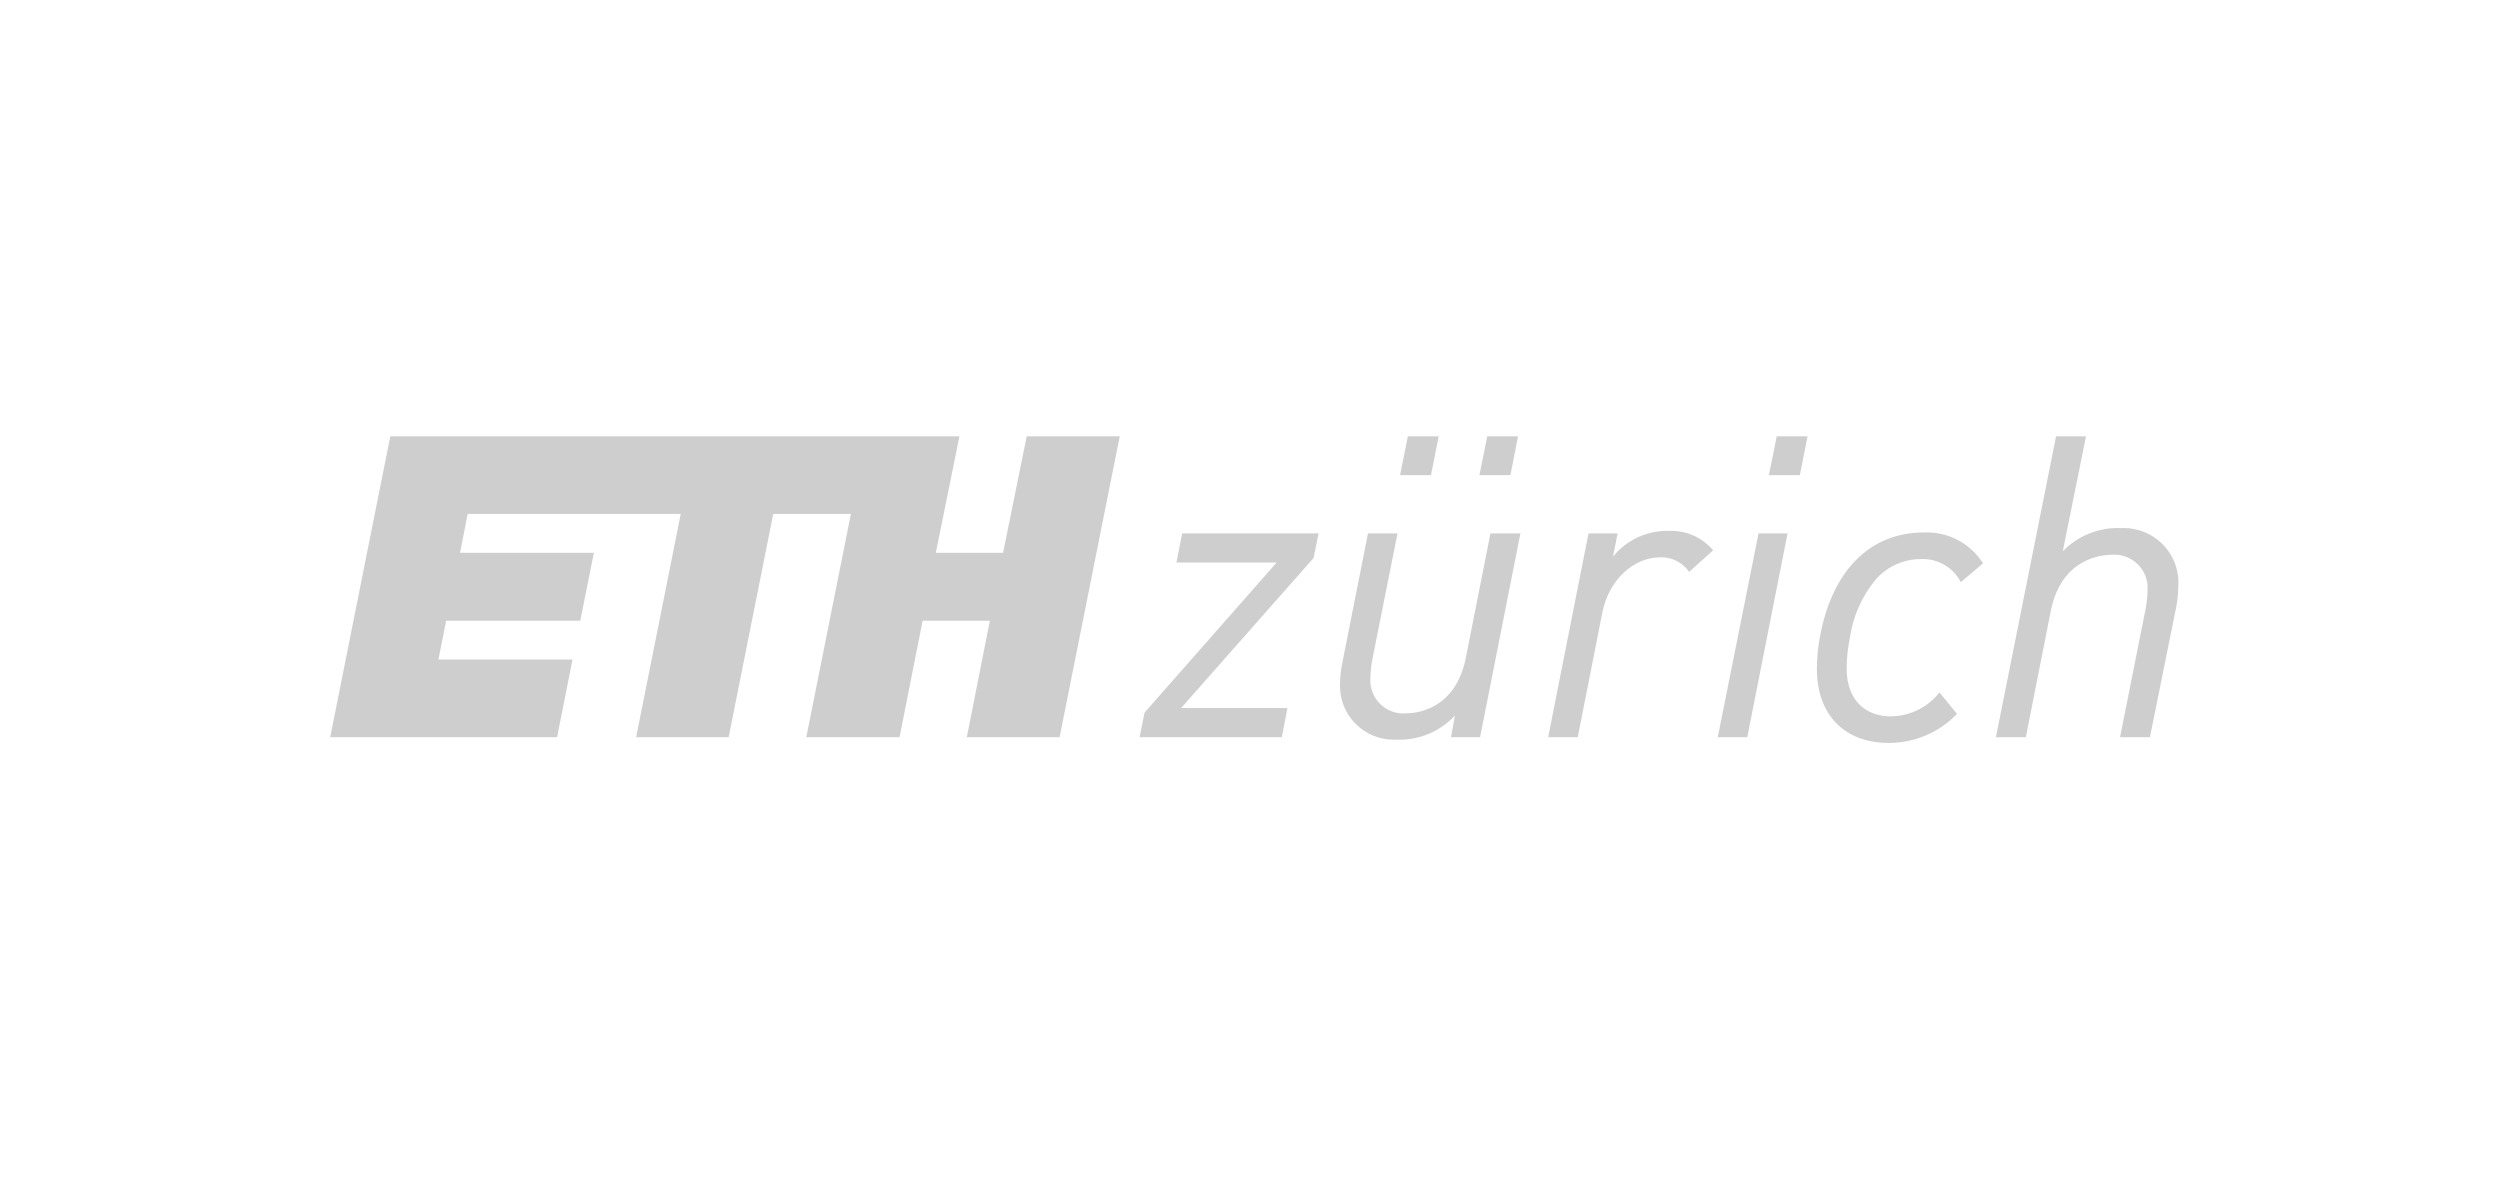 <svg width="212" height="100" viewBox="0 0 212 100" fill="none" xmlns="http://www.w3.org/2000/svg">
<path d="M85.062 46.876H79.358L81.361 37H33.098L28 62.513H47.241L48.549 55.929H37.18L37.83 52.637H49.207L50.361 46.876H39.011L39.659 43.584H57.726L53.944 62.513H61.79L65.57 43.584H72.156L68.376 62.513H76.282L78.238 52.637H83.94L81.986 62.513H89.854L94.954 37H87.065L85.062 46.876ZM118.724 40.292H121.349L121.999 37H119.387L118.724 40.292ZM125.455 40.292H128.082L128.73 37H126.118L125.455 40.292ZM150.004 40.292H152.628L153.28 37H150.666L150.004 40.292ZM163.141 45.154C158.561 45.154 155.347 48.397 154.319 54.052C154.157 54.938 154.074 55.836 154.072 56.735C154.072 60.599 156.403 63 160.163 63C161.239 63.003 162.304 62.788 163.296 62.37C164.287 61.951 165.183 61.336 165.931 60.562L165.954 60.538L164.498 58.753L164.472 58.722L164.444 58.752C163.947 59.374 163.317 59.876 162.6 60.222C161.883 60.567 161.097 60.747 160.301 60.748C158.509 60.748 156.594 59.673 156.594 56.665C156.601 55.792 156.693 54.922 156.871 54.067C157.14 52.234 157.913 50.511 159.103 49.09C159.583 48.561 160.168 48.138 160.821 47.849C161.474 47.559 162.181 47.41 162.895 47.409C163.58 47.378 164.26 47.542 164.855 47.882C165.451 48.222 165.938 48.723 166.26 49.328L166.282 49.363L168.135 47.789L168.161 47.766L168.142 47.738C167.609 46.906 166.866 46.229 165.988 45.776C165.11 45.322 164.128 45.108 163.141 45.154ZM179.892 44.785C178.971 44.739 178.052 44.891 177.194 45.231C176.337 45.57 175.563 46.09 174.923 46.753L176.892 37H174.354L169.254 62.513H171.792L173.909 51.795C174.816 47.278 178.32 47.05 179.012 47.05C179.424 47.008 179.841 47.057 180.232 47.194C180.623 47.331 180.98 47.553 181.275 47.843C181.571 48.134 181.8 48.486 181.944 48.875C182.088 49.263 182.145 49.679 182.111 50.092C182.098 50.636 182.039 51.178 181.933 51.712L179.78 62.513H182.315L184.542 51.477C184.657 50.904 184.717 50.321 184.72 49.737C184.766 49.085 184.673 48.431 184.448 47.818C184.224 47.205 183.872 46.646 183.416 46.179C182.96 45.711 182.41 45.345 181.803 45.105C181.196 44.865 180.545 44.756 179.892 44.785ZM145.675 62.471L145.666 62.514H148.169L151.585 45.231H149.124L145.675 62.471ZM99.775 47.653L99.767 47.7H108.262L97.062 60.427L97.057 60.434L96.637 62.514H108.699L109.174 60.045H100.157L111.39 47.317L111.395 47.309L111.817 45.231H100.244L99.775 47.653ZM141.508 45.02C140.604 44.996 139.707 45.182 138.887 45.562C138.067 45.942 137.346 46.506 136.78 47.211L137.168 45.269L137.175 45.231H134.706L131.293 62.471L131.286 62.514H133.792L135.879 51.938C136.414 49.226 138.487 47.257 140.812 47.257C141.281 47.246 141.745 47.35 142.164 47.56C142.583 47.771 142.944 48.081 143.215 48.464L143.239 48.495L145.271 46.664L145.252 46.64C144.792 46.103 144.216 45.678 143.567 45.398C142.918 45.117 142.214 44.988 141.508 45.02ZM126.39 45.231H128.928L128.922 45.272L125.511 62.514H123.042L123.05 62.471L123.377 60.677C122.745 61.359 121.972 61.895 121.112 62.248C120.252 62.602 119.325 62.763 118.397 62.721C117.753 62.75 117.111 62.642 116.512 62.405C115.913 62.168 115.371 61.807 114.922 61.345C114.473 60.884 114.126 60.332 113.905 59.727C113.684 59.122 113.594 58.477 113.64 57.835C113.647 57.309 113.707 56.786 113.818 56.272L113.847 56.116L116.005 45.231H118.509L118.501 45.272L116.38 55.887C116.279 56.413 116.222 56.947 116.21 57.483C116.178 57.893 116.237 58.305 116.382 58.69C116.527 59.075 116.755 59.423 117.05 59.709C117.345 59.996 117.699 60.214 118.088 60.348C118.476 60.483 118.89 60.529 119.299 60.486C119.978 60.486 123.405 60.259 124.299 55.8L126.39 45.231Z" fill="#CECECE"/>
</svg>
